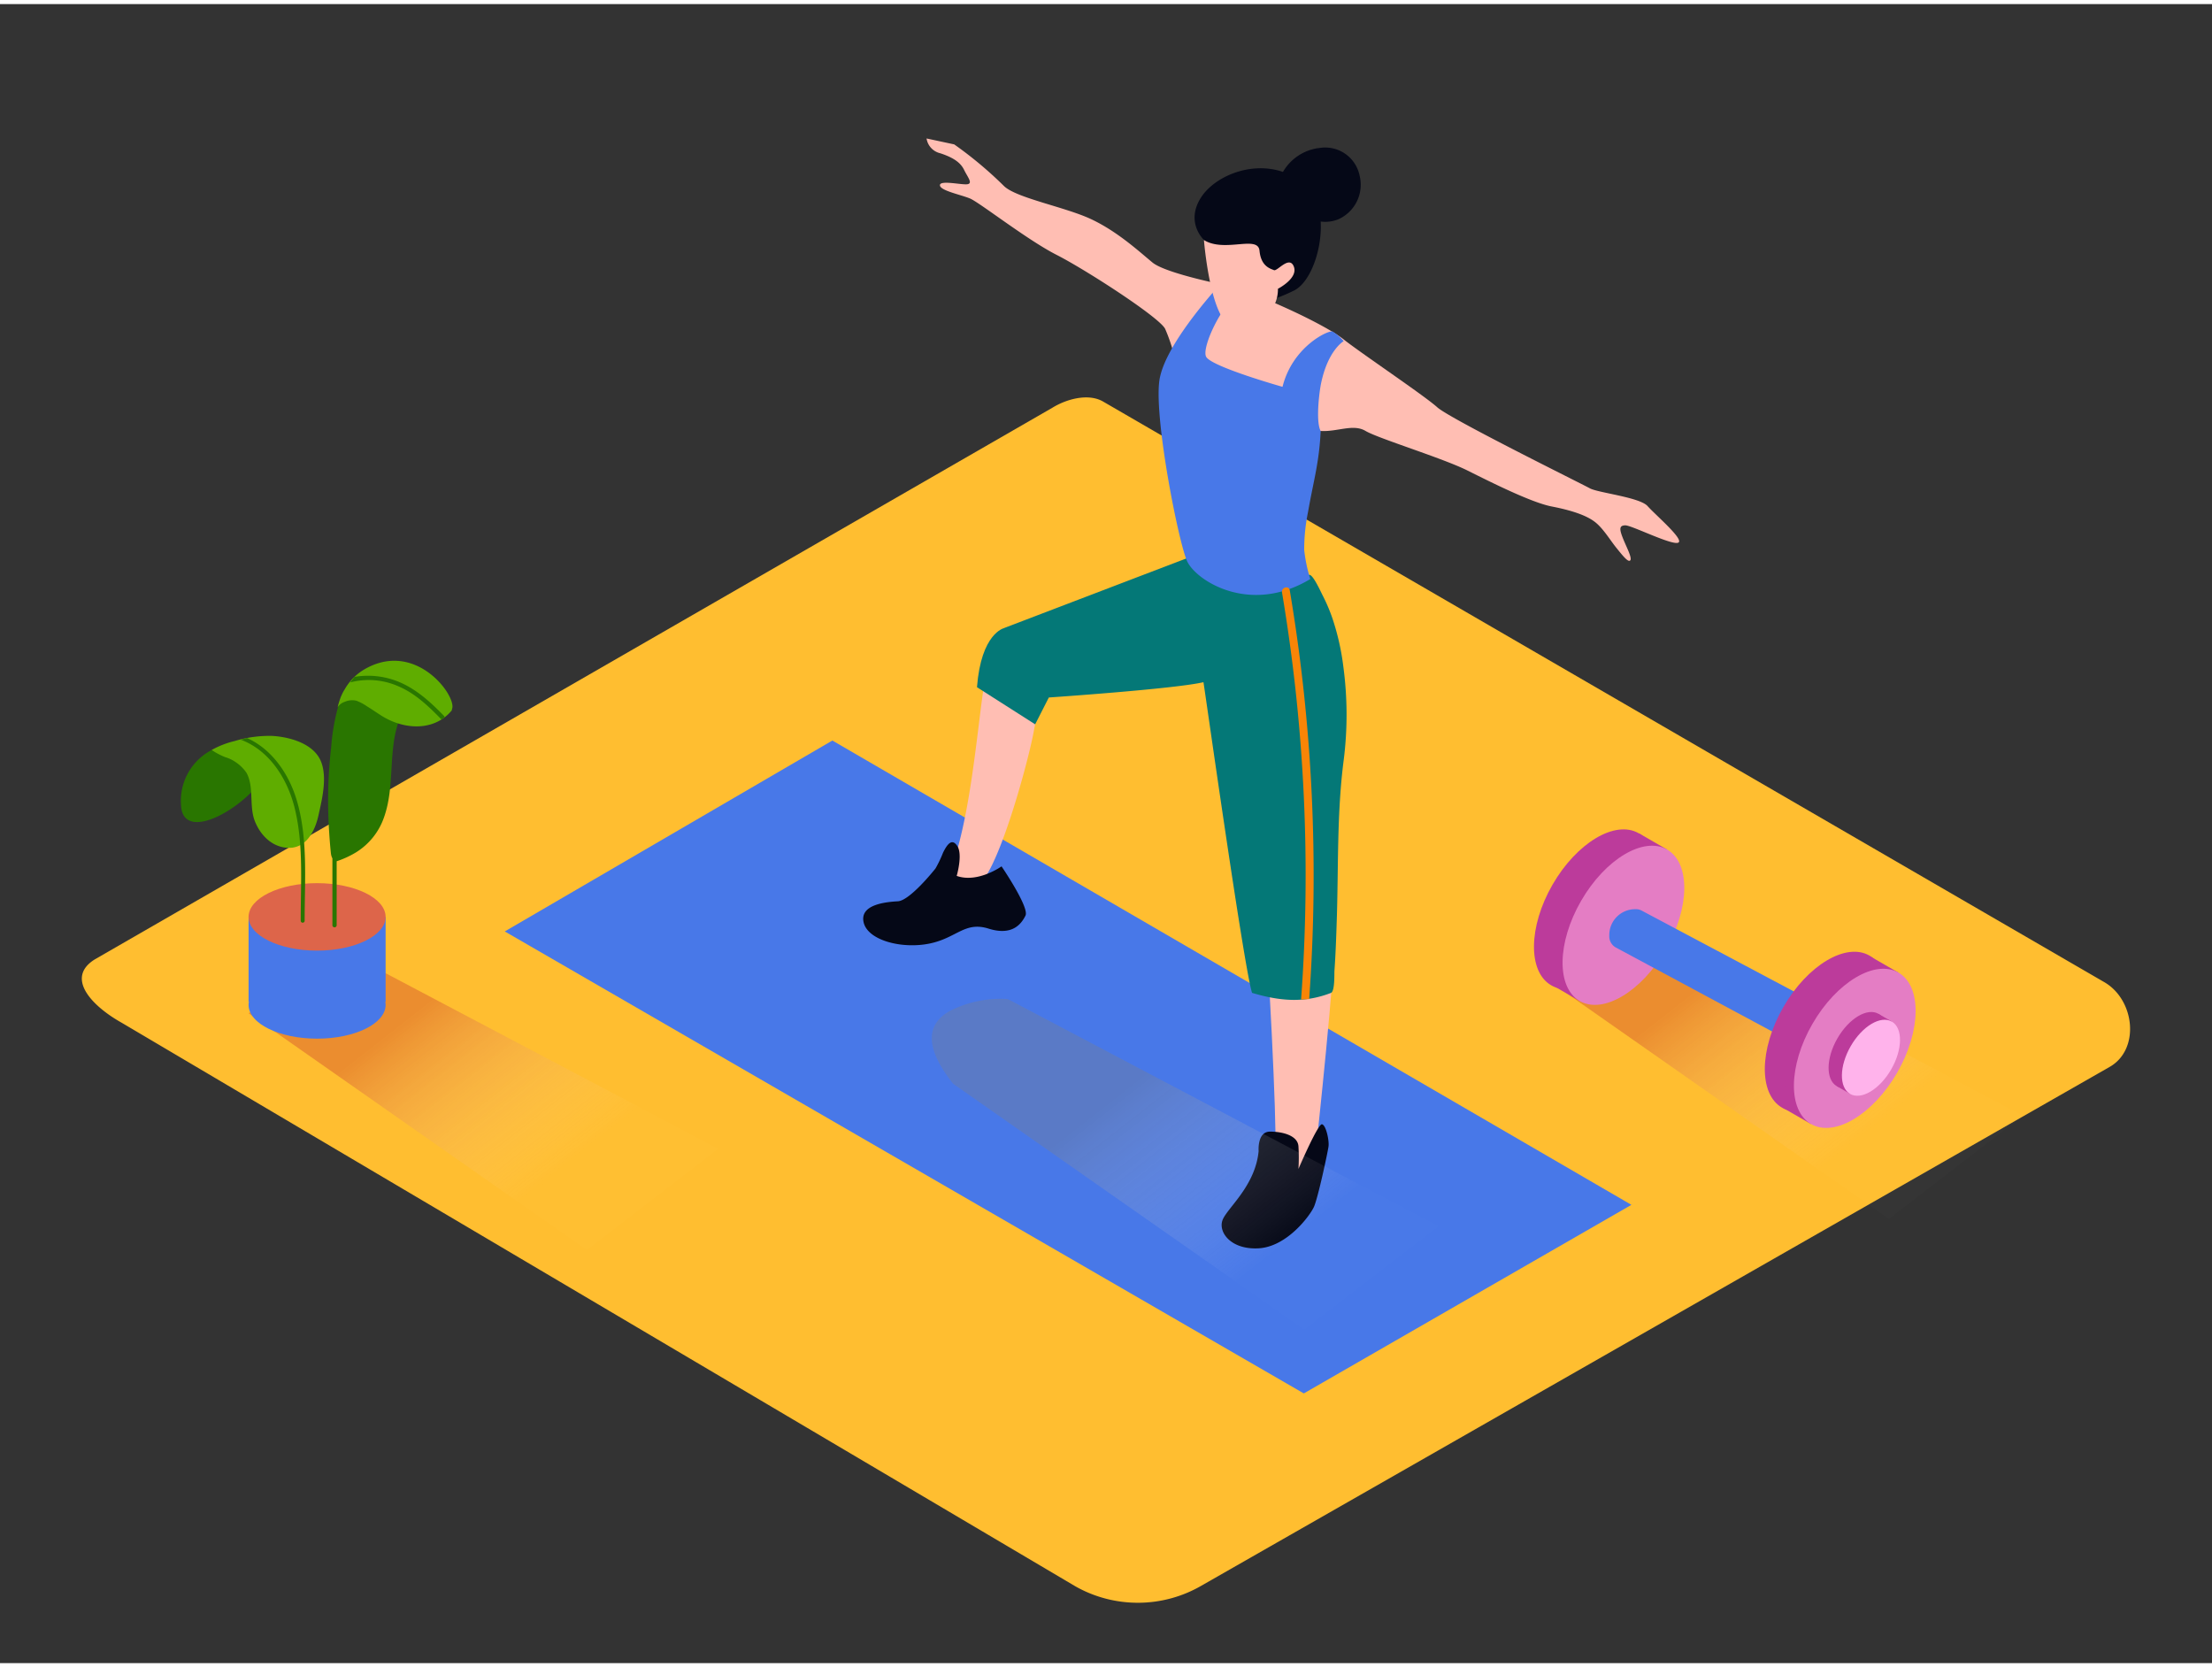 <svg id="Layer_2" data-name="Layer 2" xmlns="http://www.w3.org/2000/svg" xmlns:xlink="http://www.w3.org/1999/xlink" viewBox="0 0 400 300" width="406" height="306" class="illustration styles_illustrationTablet__1DWOa"><rect x="0" y="0" width="400" height="300" fill="#333333" stroke="none"/><defs><linearGradient id="linear-gradient" x1="100.59" y1="90.45" x2="76.53" y2="121.16" gradientTransform="matrix(1, 0, 0, -1, 0, 302)" gradientUnits="userSpaceOnUse"><stop offset="0" stop-color="#fff" stop-opacity="0.03"></stop><stop offset="0.99" stop-color="#c1272d"></stop></linearGradient><linearGradient id="linear-gradient-2" x1="335.9" y1="96.38" x2="311.34" y2="127.73" xlink:href="#linear-gradient"></linearGradient><linearGradient id="linear-gradient-3" x1="230.03" y1="76.25" x2="205.47" y2="107.61" gradientTransform="matrix(1, 0, 0, -1, 0, 302)" gradientUnits="userSpaceOnUse"><stop offset="0" stop-color="#fff" stop-opacity="0.03"></stop><stop offset="0.99" stop-color="gray"></stop></linearGradient></defs><title>380_Fitness_Isometric</title><path d="M194.51,286.14,22,184.2c-5.49-3.08-10.2-8.15-4.85-11.46L190.29,73c2.6-1.61,6.54-2.66,9.18-1.13l181.07,105c5.49,3.19,6.48,12.1,1,15.29L217.25,286A22.94,22.94,0,0,1,194.51,286.14Z" fill="#ffbe30"></path><path d="M62.62,171.49c-6,3.46-11.94,7.08-17.67,11l61.19,42.83L129.9,207Z" opacity="0.32" fill="url(#linear-gradient)" style="isolation: isolate;"></path><path d="M297.12,164.74c-6.14,3.54-12.19,7.23-18,11.21l62.46,43.72L365.81,201Z" opacity="0.32" fill="url(#linear-gradient-2)" style="isolation: isolate;"></path><polygon points="295.01 217.13 235.77 251.23 91.28 167.69 150.52 133.17 295.01 217.13" fill="#4878e8"></polygon><path d="M202.13,105.64s-20.14,6.93-22.6,11-2.78,27.68-7.86,40.62a3.79,3.79,0,0,0,4.75,2.29c3.6-1,9.34-21.78,10.48-27.84s1.8-8.19,1.8-8.19l18.93-2.5Z" fill="#ffbeb3"></path><path d="M173,157.65s1.12-3.81.13-5.37-1.86-.32-2.6,1.17a21.1,21.1,0,0,1-1.36,2.85c-.49.62-4.7,5.82-6.81,5.94s-6.93.55-6.19,3.8S163,170.89,168,169.9s6.43-4.08,10.76-2.72,5.94-.87,6.68-2.35-4.33-8.91-4.33-8.91S176.83,159,173,157.65Z" fill="#050817"></path><path d="M223.88,137.35s4,25.27,4.72,28.8,2.32,37.57,2,39.76,3,11.48,7.47.23c0,0,3.52-32.58,3.19-37.13s.86-32.53.43-36.56" fill="#ffbeb3"></path><path d="M226.41,178.8c4.92,1.46,9.38,1.91,14.29,0,.7-.37.57-3.38.61-4,.22-3.05.32-6.11.42-9.17.32-9.7,0-19.4,1.27-29.05a65.24,65.24,0,0,0-.08-16.77,44.53,44.53,0,0,0-2-8.81,31.19,31.19,0,0,0-1.74-4.07c-.31-.59-1.67-3.63-2.35-3.71L215,100.06l-33.48,12.79s0,6.82,8.1,12.54c0,0,22.83-1.55,28-2.77C217.68,122.62,224.89,174,226.41,178.8Z" fill="#047877"></path><path d="M222.39,51s-11.5-2.21-14-4.28-6.34-5.6-11.06-7.82-13.57-3.83-15.78-6a70.77,70.77,0,0,0-9-7.53l-5-1.07a3.25,3.25,0,0,0,2.5,2.68c2.41.8,3.66,1.7,4.29,3s1.61,2.41.63,2.59-5-.8-5,.18,3.75,1.7,5.45,2.41,10.36,7.5,15.63,10.18,18.67,11.34,19.65,13.4a30.66,30.66,0,0,1,1.7,5.09S235.78,77,238.81,77.19s5.89-1.34,8.13,0,13.93,4.91,18.4,7.14,11.61,5.81,15.27,6.52,6.25,1.61,7.77,2.77,2.77,3.3,3.93,4.73,2.14,2.68,2.5,2.23-.71-2.41-1.34-4-.71-2.32.45-2.32,8.4,3.66,9.56,3.13-4.11-5-5.54-6.61-9-2.41-10.45-3.22S262.21,75,259.89,72.9s-13.84-9.82-17-12.33S228.74,52.88,222.39,51Z" fill="#ffbeb3"></path><path d="M235.84,98.7a33.79,33.79,0,0,1,.7-6.88c1-5.75,2-8.79,2.28-14.62-.8-1.44-.42-5.82,0-8.25,1.21-6.34,4.16-8,4.16-8a8.14,8.14,0,0,0-2-1.74c-.75-.3-7.25,2.72-9.06,10,0,0-12.83-3.62-13.81-5.43s3.69-11.29,6.89-11.9-3.24-2.42-3.24-2.42-11.2,11.69-12.12,18.69,3.45,29,5,32.53,11.34,9.89,22.3,3.29A27.92,27.92,0,0,1,235.84,98.7Z" fill="#4878e8"></path><path d="M245.87,31.06a6.36,6.36,0,0,0-7.49-5l-.12,0A8.81,8.81,0,0,0,232,30.35c-5.84-2-12.29.83-14.73,4.49-3.06,4.59.45,7.82.45,7.82l11.15,11.15a30.66,30.66,0,0,0,5.24-2.07c2.87-1.52,5-7.36,4.71-12.42a6.28,6.28,0,0,0,3.27-.44A6.84,6.84,0,0,0,245.87,31.06Z" fill="#050817"></path><path d="M217.71,42.67S218.88,57.6,223,58.32s6.92-2.61,7.55-4.14a6.48,6.48,0,0,0,.54-2.7s3.69-1.89,2.88-4-3,.9-3.6.63-2.34-.63-2.61-3.51S221.49,45,217.71,42.67Z" fill="#ffbeb3"></path><path d="M227.6,207.42s-.29-3.53,2.06-3.53,5,.73,5.14,2.64a33.77,33.77,0,0,1,0,4.11s3.53-8.23,4.26-8.08,1.32,2.94,1.18,4-1.91,9.33-2.64,10.94-4.87,7.2-10,7.49-7.48-3.08-6.45-5.29S227,213.59,227.6,207.42Z" fill="#050817"></path><path d="M181.55,112.85s-4.13.91-4.88,10.68l10.52,6.71,2.47-4.85" fill="#047877"></path><path d="M235.28,180l1.46-.07A310.07,310.07,0,0,0,233.23,106c-.16-.92-1.56-.53-1.4.39A308.43,308.43,0,0,1,235.28,180Z" fill="#f98506"></path><ellipse cx="288.4" cy="163.67" rx="15.86" ry="8.87" transform="translate(2.8 332.16) rotate(-60.11)" fill="#bc3b9b"></ellipse><polyline points="301.47 152.89 296.43 149.98 281.73 163.34 280.62 177.36 285.66 180.27" fill="#bc3b9b"></polyline><ellipse cx="293.57" cy="166.58" rx="15.81" ry="8.84" transform="translate(2.52 337.53) rotate(-60)" fill="#e47dc4"></ellipse><path d="M325.51,179.14l-28.61-15.2a2.27,2.27,0,0,0-1.22-.27,4.67,4.67,0,0,0-4.67,4.67s0,.09,0,.13a2.3,2.3,0,0,0,1.21,2.14l29.26,15.72a2.29,2.29,0,0,0,3.06-.85l1.87-3.15a2.29,2.29,0,0,0-.81-3.14Z" fill="#4878e8"></path><ellipse cx="330.15" cy="185.79" rx="15.86" ry="8.87" transform="translate(4.56 379.46) rotate(-60.11)" fill="#bc3b9b"></ellipse><polyline points="343.3 175.14 338.25 172.23 323.56 185.59 322.45 199.61 327.49 202.52" fill="#bc3b9b"></polyline><ellipse cx="335.4" cy="188.83" rx="15.81" ry="8.84" transform="translate(4.17 384.88) rotate(-60)" fill="#e47dc4"></ellipse><ellipse cx="335.92" cy="189.13" rx="7.55" ry="4.22" transform="translate(4.17 385.48) rotate(-60)" fill="#bc3b9b"></ellipse><polyline points="342.11 183.99 339.69 182.6 332.68 188.98 332.15 195.67 334.56 197.06" fill="#bc3b9b"></polyline><ellipse cx="338.33" cy="190.53" rx="7.55" ry="4.22" transform="translate(4.16 388.27) rotate(-60)" fill="#ffb3eb"></ellipse><polyline points="44.95 165.06 44.95 180.38 69.73 180.38 69.73 165.06" fill="#4878e8"></polyline><ellipse cx="57.34" cy="165.06" rx="12.39" ry="6.1" fill="#dd654a"></ellipse><ellipse cx="57.34" cy="180.98" rx="12.39" ry="6.1" fill="#4878e8"></ellipse><path d="M71.21,129.45c-2.61-1.07-6.24-4.63-9.4-4.52a37,37,0,0,0-1.92,9.4A85.32,85.32,0,0,0,59.54,150q.11,1.75.29,3.49a2.78,2.78,0,0,0,.28,1v12.13a.39.39,0,0,0,.77,0V155a17.19,17.19,0,0,0,3.55-1.64,12.08,12.08,0,0,0,5-6.27c2-5.57.74-11.79,2.64-17.3C71.77,129.66,71.49,129.56,71.21,129.45Z" fill="#297600"></path><path d="M65.86,120.32a9.71,9.71,0,0,0-3.54,3.62,6.07,6.07,0,0,0-.56,1.07l-.11.23h0a16.2,16.2,0,0,0-.6,1.92,2.39,2.39,0,0,1,1.32-1,3.28,3.28,0,0,1,2.07-.19,8.66,8.66,0,0,1,1.9,1c.89.54,1.73,1.13,2.61,1.69,4.11,2.61,9.57,2.88,12.74-.93a2.78,2.78,0,0,1,.11-.46C82.27,124.66,74.94,115,65.86,120.32Z" fill="#5fad00"></path><path d="M79.87,129.34l.51-.34a.35.35,0,0,0-.1-.29c-2.48-2.55-5.15-5-8.54-6.3a14.63,14.63,0,0,0-7.63-.75c-.27.32-.53.66-.78,1a13.24,13.24,0,0,1,8.77.73c3,1.28,5.38,3.57,7.63,5.87A.37.37,0,0,0,79.87,129.34Z" fill="#297600"></path><path d="M38.27,134.89a10.35,10.35,0,0,0-5.54,9.93c.29,7.31,12.34.17,15.54-6s3.7,2.63,3.7,2.63" fill="#297600"></path><path d="M49.12,132.33a21.82,21.82,0,0,0-6.69.93,16.22,16.22,0,0,0-4.16,1.62,13.42,13.42,0,0,0,2.41,1.28A7.32,7.32,0,0,1,44.57,139a5.56,5.56,0,0,1,.46,1.1c.74,2.4.1,5.32,1.09,7.74s3,4.55,5.85,4.73c3.39.21,5-3.05,5.62-5.87s1.59-6.67.52-9.57C56.87,133.71,52.33,132.49,49.12,132.33Z" fill="#5fad00"></path><path d="M53.59,143.74c-1.42-4.62-4.45-9-8.87-11h-.17l-.21.07-.8.21c5.15,1.91,8.38,7,9.7,12.18,1.69,6.64,1.12,13.82,1.14,20.61a.36.36,0,0,0,.71,0C55.08,158.54,55.75,150.77,53.59,143.74Z" fill="#297600"></path><path d="M182.66,180.13a5.44,5.44,0,0,0-.5-.22,20.29,20.29,0,0,0-10.38,2.15c-5.87,3.26-2.72,9,.58,13.18l63.48,44.43L260.09,221Z" opacity="0.32" fill="url(#linear-gradient-3)" style="isolation: isolate;"></path></svg>